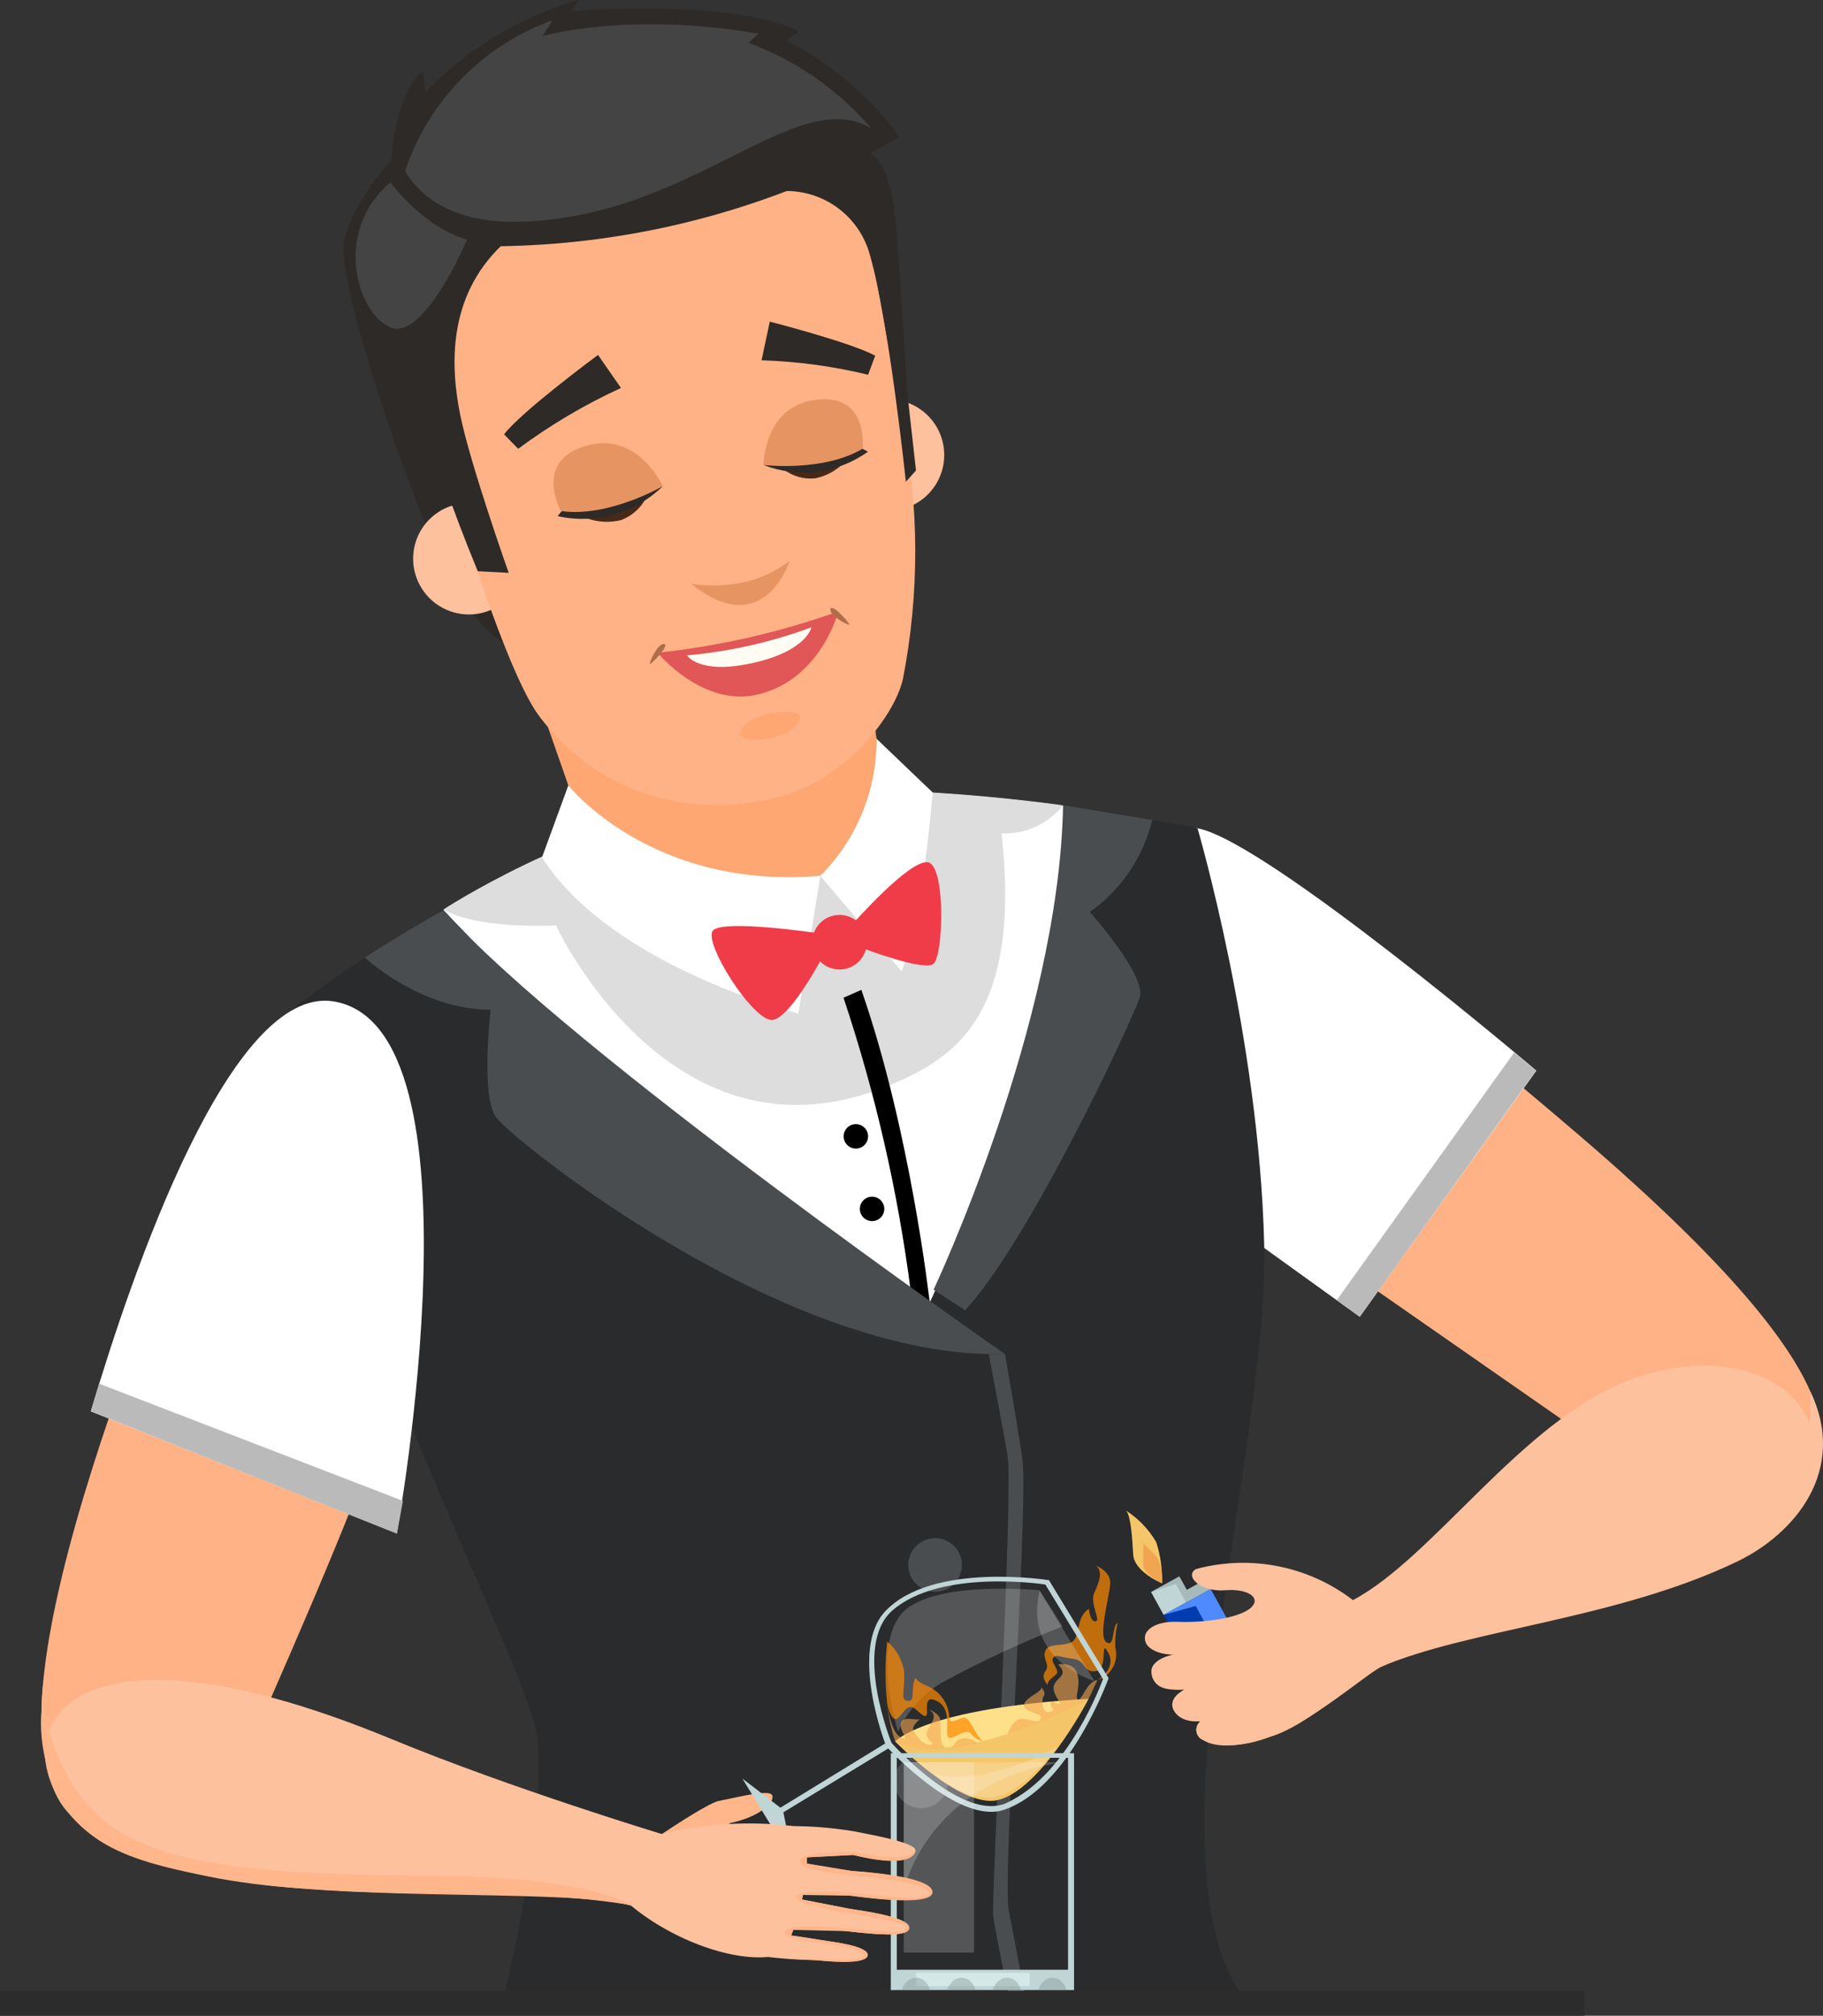 <svg width="512" height="566" viewBox="0 0 512 566" fill="none" xmlns="http://www.w3.org/2000/svg">
<rect x="0" y="0" width="512" height="566" fill="#333333" stroke="none"/>
<g clip-path="url(#clip0_32_4500)">
<path d="M71.681 296.179C71.681 296.179 12.613 422.373 11.632 480.762C11.632 480.762 9.284 501.59 24.349 510.062C39.414 518.533 68.493 494.169 74.764 479.817C92.667 438.966 109.169 400.005 116.456 371.721C123.743 343.437 71.681 296.179 71.681 296.179Z" fill="#FFB285"/>
<path d="M330.589 232.925C330.589 232.925 367.551 253.648 443.542 318.793C528.712 391.779 511.615 407.881 507.305 418.068L444.243 402.455L343.832 332.55C343.832 332.55 317.661 255.958 330.589 232.925Z" fill="#FFB285"/>
<path d="M336.335 232.575C355.569 236.075 431.49 300.625 431.49 300.625L381.88 369.726L334.128 335.35C334.128 335.35 316.996 228.899 336.335 232.575Z" fill="white"/>
<path d="M445 559H0V566H445V559Z" fill="#2C2C2C"/>
<path d="M77.077 287.218C77.077 287.218 137.197 238.036 200.224 225.049C251.025 215.037 336.335 232.575 336.335 232.575C336.335 232.575 353.607 291.559 355.044 349.072C356.48 406.586 321.936 518.813 348.037 559.104H141.856C141.856 559.104 154.819 505.896 150.51 485.593C146.201 465.29 94.349 364.895 77.077 287.218Z" fill="#292B2D"/>
<path d="M124.549 255.538C164.785 298.367 210.768 335.417 261.185 365.63C261.185 365.63 299.198 284.383 298.673 226.274C298.673 226.274 236.486 217.068 200.33 225.224C160.074 231.945 124.549 255.538 124.549 255.538Z" fill="white"/>
<path d="M156.151 259.844C156.151 259.844 188.698 330.45 250.254 304.546C267.982 297.055 286.936 285.258 281.295 234.01C284.591 234.143 287.871 233.5 290.872 232.131C293.872 230.763 296.509 228.709 298.567 226.134C298.567 226.134 236.38 217.033 200.224 225.049C160.074 232.05 124.549 255.363 124.549 255.363C124.549 255.363 132.152 260.789 156.151 259.844Z" fill="#DDDDDD"/>
<path d="M387.871 468.02C403.252 460.319 448.552 452.338 475.248 442.781C489.262 437.706 506.99 431.125 509.513 411.277C512.42 388.803 486.284 376.482 457.346 387.613C427.286 399.165 402.516 437.426 379.918 449.327C382.167 455.722 384.824 461.965 387.871 468.02Z" fill="#FEC19D"/>
<path d="M132.187 142.611C132.187 142.611 159.444 219.413 166.976 241.991C166.976 241.991 206.496 273.006 249.764 231.49L238.483 155.493L132.187 142.611Z" fill="#FEA773"/>
<path d="M152.227 240.731L159.619 220.533C159.619 220.533 182.952 250.008 230.389 245.912L224.223 284.593C224.223 284.593 171.671 271.431 152.227 240.731Z" fill="white"/>
<path d="M246.19 207.441C246.24 214.585 244.868 221.668 242.156 228.278C239.444 234.888 235.444 240.894 230.389 245.947L253.232 272.761C253.232 272.761 258.803 259.424 261.956 222.528L246.19 207.441Z" fill="white"/>
<path d="M239.639 259.249C239.639 259.249 255.65 241.116 260.66 242.131C265.67 243.147 265.004 268.63 262.096 270.696C259.188 272.761 241.741 266.04 241.741 266.04L239.639 259.249Z" fill="#F03C48"/>
<path d="M228.848 261.909C228.848 261.909 203.588 258.199 200.33 261.174C197.071 264.15 211.716 287.218 217.041 286.378C222.367 285.538 231.721 267.37 231.721 267.37L228.848 261.909Z" fill="#F03C48"/>
<path d="M243.457 264.92C243.387 266.434 242.868 267.893 241.968 269.112C241.068 270.332 239.826 271.258 238.399 271.773C236.973 272.287 235.425 272.368 233.953 272.004C232.48 271.641 231.149 270.849 230.126 269.73C229.103 268.611 228.436 267.213 228.208 265.715C227.98 264.217 228.201 262.685 228.844 261.312C229.487 259.939 230.523 258.788 231.821 258.003C233.119 257.219 234.62 256.836 236.135 256.904C237.143 256.949 238.132 257.192 239.046 257.619C239.96 258.046 240.78 258.65 241.46 259.394C242.141 260.139 242.667 261.01 243.01 261.958C243.352 262.906 243.505 263.913 243.457 264.92Z" fill="#F03C48"/>
<path d="M261.08 365.455C261.08 365.455 255.72 317.498 241.916 277.942L236.906 280.147C245.825 306.862 252.137 334.375 255.755 362.304L261.08 365.455Z" fill="black"/>
<path d="M240.374 322.503C242.271 322.503 243.808 320.968 243.808 319.073C243.808 317.178 242.271 315.642 240.374 315.642C238.478 315.642 236.941 317.178 236.941 319.073C236.941 320.968 238.478 322.503 240.374 322.503Z" fill="black"/>
<path d="M244.929 342.876C246.825 342.876 248.362 341.341 248.362 339.446C248.362 337.551 246.825 336.015 244.929 336.015C243.033 336.015 241.496 337.551 241.496 339.446C241.496 341.341 243.033 342.876 244.929 342.876Z" fill="black"/>
<path d="M124.549 255.538C124.549 255.538 113.653 261.594 102.477 268.875C102.477 268.875 118.033 283.508 137.792 283.508C137.792 283.508 134.989 307.486 139.229 313.612C143.468 319.738 220.72 382.047 282.241 380.192C282.241 380.192 159.934 295.269 124.549 255.538Z" fill="#4A4D4F"/>
<path d="M298.567 226.099L323.617 230.23C321.081 240.677 314.862 249.861 306.1 256.098C306.1 256.098 322.076 273.951 320.114 280.042C318.152 286.133 289.563 347.742 271.065 367.94L262.201 362.129C262.201 362.129 297.516 287.323 298.567 226.099Z" fill="#4A4D4F"/>
<path d="M282.241 380.192C282.241 380.192 285.219 396.785 287.111 409.317C289.003 421.848 281.435 526.514 283.327 536.526C285.219 546.537 287.707 559.104 287.707 559.104H283.012C283.012 559.104 279.508 542.512 278.948 537.786C278.387 533.06 284.588 418.418 283.012 409.001C281.435 399.585 277.687 380.192 277.687 380.192H282.241Z" fill="#4A4D4F"/>
<path d="M270.154 439.386C270.161 440.882 269.721 442.346 268.891 443.591C268.062 444.836 266.879 445.806 265.495 446.377C264.111 446.947 262.589 447.093 261.121 446.795C259.654 446.497 258.309 445.769 257.258 444.704C256.207 443.639 255.497 442.285 255.22 440.815C254.942 439.344 255.109 437.825 255.7 436.451C256.291 435.076 257.278 433.908 258.536 433.097C259.794 432.286 261.265 431.867 262.762 431.895C264.729 431.931 266.604 432.736 267.985 434.136C269.367 435.536 270.145 437.42 270.154 439.386Z" fill="#4A4D4F"/>
<path d="M266.265 500.19C266.265 501.679 265.823 503.134 264.996 504.371C264.168 505.609 262.992 506.574 261.615 507.143C260.239 507.713 258.724 507.862 257.263 507.572C255.802 507.281 254.46 506.564 253.406 505.512C252.353 504.459 251.636 503.118 251.345 501.658C251.054 500.198 251.203 498.685 251.774 497.31C252.344 495.935 253.309 494.759 254.548 493.932C255.787 493.105 257.243 492.664 258.733 492.664C260.73 492.664 262.646 493.457 264.059 494.868C265.472 496.28 266.265 498.194 266.265 500.19Z" fill="#4A4D4F"/>
<path d="M184.459 515.942C184.459 515.942 198.718 506.211 201.976 505.651C205.234 505.091 215.149 502.465 216.656 503.831C218.162 505.196 214.589 509.852 205.024 511.917L200.96 516.398L184.459 515.942Z" fill="#FFB68A"/>
<path opacity="0.7" d="M294.293 473.131C294.293 473.131 292.156 471.136 293.592 469.245C295.029 467.355 292.647 465.745 293.592 463.505C294.538 461.264 298.147 462.384 300.845 461.159C303.542 459.934 301.931 454.158 305.82 451.743C305.82 451.743 306.17 455.488 307.712 455.243C309.253 454.998 305.96 450.203 307.361 447.157C308.763 444.112 309.814 441.276 307.817 439.631C307.817 439.631 312.056 441.136 311.811 444.777C311.565 448.417 308.307 459.584 310.76 461.124C313.212 462.664 312.161 456.679 313.948 455.593C313.358 457.878 313.122 460.239 313.247 462.594C313.738 464.459 313.501 466.441 312.584 468.138C311.666 469.834 310.137 471.119 308.307 471.731C308.307 471.731 313.702 468.545 311.25 464.065C308.798 459.584 311.46 468.79 307.747 469.245C304.033 469.701 305.189 466.2 301.3 465.745C297.411 465.29 296.956 464.45 295.87 465.395C294.784 466.34 297.516 468.895 296.816 469.876C296.115 470.856 293.978 471.836 294.293 473.131Z" fill="#FF8A00"/>
<path d="M251.41 488.988C251.41 488.988 269.488 507.681 280.034 505.476C290.579 503.271 302.316 483.528 305.75 477.017C305.75 477.017 279.403 490.879 251.41 488.988Z" fill="#F4C669"/>
<path d="M251.41 488.988C251.41 488.988 259.644 479.572 305.75 477.017C305.75 477.017 269.278 497.075 251.41 488.988Z" fill="#FFE08A"/>
<path d="M311.355 471.206L294.608 443.692C294.608 443.692 261.781 438.441 248.608 452.443C238.483 463.26 248.608 489.549 248.608 489.549L219.178 507.576L208.493 499.385L222.822 522.873L220.019 508.871L249.484 490.949C249.484 490.949 269.173 512.372 281.856 508.206C300.284 502.15 311.355 471.206 311.355 471.206ZM282.802 506.211C270.364 511.882 250.394 489.373 250.394 489.373C250.394 489.373 239.288 462.069 250.675 452.163C264.303 440.331 293.592 444.917 293.592 444.917L309.779 471.451C309.779 471.451 300.319 498.16 282.802 506.176V506.211Z" fill="#BFD5D6"/>
<g style="mix-blend-mode:screen" opacity="0.2">
<path d="M291.981 446.527C291.981 446.527 260.134 443.377 252.637 453.808C245.139 464.24 252.216 486.153 252.216 486.153C254.816 480.522 259.036 475.794 264.338 472.571C275.36 466.571 286.745 461.263 298.427 456.679L291.981 446.527Z" fill="white"/>
</g>
<g style="mix-blend-mode:screen" opacity="0.2">
<path d="M291.981 446.702L307.396 472.011C307.396 472.011 287.286 466.34 291.981 446.702Z" fill="white"/>
</g>
<g style="mix-blend-mode:screen" opacity="0.2">
<path d="M296.746 490.599C296.746 490.599 289.458 501.1 281.085 504.111C272.712 507.121 262.762 498.37 262.762 498.37C262.762 498.37 275.585 502.045 296.746 490.599Z" fill="white"/>
</g>
<path opacity="0.6" d="M251.41 488.988C250.292 485.577 249.54 482.057 249.168 478.487C249.168 478.487 250.149 486.573 253.022 487.798C255.895 489.023 252.461 486.118 253.022 483.878C253.583 481.637 257.226 483.178 258.417 482.722C258.417 482.722 255.895 484.543 256.561 485.978C257.226 487.413 259.363 490.109 261.255 489.899C263.147 489.689 259.539 488.288 260.309 486.223C261.08 484.158 263.813 481.917 261.01 480.027C261.01 480.027 264.093 481.182 264.128 483.178C264.163 485.173 263.673 491.124 266.195 490.809C268.718 490.494 267.807 488.358 270.539 488.113C273.272 487.868 274.043 489.549 274.709 489.374C274.533 489.304 260.344 493.224 251.41 488.988Z" fill="#F2A551"/>
<path opacity="0.6" d="M283.012 486.853C283.012 486.853 284.483 482.057 287.531 482.653C290.579 483.248 291.876 483.808 292.331 482.407C292.787 481.007 286.971 480.692 287.601 478.557C288.232 476.422 292.822 475.056 292.471 473.726C292.471 473.726 293.873 475.371 293.172 476.177C292.471 476.982 292.576 481.357 294.819 480.657C297.061 479.957 295.064 479.957 295.064 478.417C295.064 476.877 296.36 478.417 297.411 478.417C298.462 478.417 295.274 475.581 296.01 473.236C296.746 470.891 300.354 470.436 297.166 467.355C297.166 467.355 301.475 466.48 302.561 469.911C303.647 473.341 301.65 476.912 302.807 477.192C303.963 477.472 305.084 472.221 308.237 471.731L305.75 477.017C298.462 480.931 290.855 484.221 283.012 486.853Z" fill="#F2A551"/>
<path opacity="0.7" d="M249.168 478.417C248.548 472.599 248.548 466.732 249.168 460.914C251.69 463.038 253.368 465.993 253.898 469.245C254.353 474.181 252.602 477.367 254.949 477.577C257.296 477.787 255.545 474.076 257.191 470.996C257.191 470.996 257.191 472.081 260.344 473.376C262.048 474.06 263.531 475.2 264.631 476.669C265.73 478.138 266.405 479.881 266.581 481.707C266.581 484.998 269.278 482.162 270.925 482.302C272.572 482.442 274.428 488.323 276.145 488.883C275.485 488.791 274.85 488.566 274.278 488.223C273.706 487.881 273.209 487.427 272.817 486.888C271.415 484.998 268.227 488.288 266.581 487.938C264.934 487.588 267.877 480.167 263.287 477.717C258.698 475.266 261.185 481.462 259.994 481.812C258.803 482.162 256.946 478.767 255.299 479.362C253.653 479.957 252.567 483.143 251.235 482.617C249.904 482.092 249.168 478.417 249.168 478.417Z" fill="#FF8A00"/>
<path d="M250.184 492.279V558.789H301.65V492.279H250.184ZM299.969 553.083H251.866V493.574H299.969V553.083Z" fill="#BFD5D6"/>
<path d="M289.178 553.923H257.296V557.704H289.178V553.923Z" fill="#D4E8E8"/>
<g style="mix-blend-mode:screen" opacity="0.2">
<path d="M273.552 494.799H253.828V548.252H273.552V494.799Z" fill="white"/>
</g>
<g style="mix-blend-mode:multiply" opacity="0.4">
<path d="M253.197 558.824C253.197 558.824 254.283 555.323 257.296 555.323C260.309 555.323 261.255 558.824 261.255 558.824H253.197Z" fill="#819191"/>
</g>
<g style="mix-blend-mode:multiply" opacity="0.4">
<path d="M265.985 558.824C265.985 558.824 267.071 555.323 270.084 555.323C273.097 555.323 274.008 558.824 274.008 558.824H265.985Z" fill="#819191"/>
</g>
<g style="mix-blend-mode:multiply" opacity="0.4">
<path d="M278.738 558.824C278.738 558.824 279.859 555.323 282.872 555.323C285.885 555.323 286.796 558.824 286.796 558.824H278.738Z" fill="#819191"/>
</g>
<g style="mix-blend-mode:multiply" opacity="0.4">
<path d="M291.525 558.824C291.525 558.824 292.646 555.323 295.624 555.323C298.602 555.323 299.583 558.824 299.583 558.824H291.525Z" fill="#819191"/>
</g>
<g style="mix-blend-mode:screen" opacity="0.2">
<path d="M253.828 530.925V494.799H298.462C259.749 500.575 253.828 530.925 253.828 530.925Z" fill="white"/>
</g>
<path d="M185.86 514.997C197.838 512.032 210.254 511.261 222.507 512.722C231.265 513.877 223.943 548.042 217.637 549.232C206.496 551.263 189.048 544.822 177.417 535.23C160.74 521.578 185.86 514.997 185.86 514.997Z" fill="#FEC19D"/>
<path d="M218.933 512.792C225.97 512.578 233.011 513.059 239.954 514.227C243.458 514.997 257.471 517.273 257.086 519.618C256.701 521.963 252.812 523.959 239.569 520.843L223.733 521.683C223.733 521.683 213.187 513.317 218.933 512.792Z" fill="#FEC19D"/>
<path d="M222.507 522.523C222.507 522.523 236.24 525.149 239.323 525.359C242.406 525.569 261.921 527.109 261.781 531.205C261.641 535.3 243.142 532.745 238.868 532.29C234.594 531.835 220.72 532.08 220.72 532.08L222.507 522.523Z" fill="#FEC19D"/>
<path d="M223.838 533.06L238.342 535.895C241.846 536.596 255.299 538.136 255.369 541.251C255.439 544.367 243.387 542.897 237.361 542.196C232.341 541.757 227.296 541.652 222.261 541.881L223.838 533.06Z" fill="#FEC19D"/>
<path d="M214.063 542.266C214.063 542.266 226.816 544.052 230.109 544.647C233.402 545.242 243.563 546.362 243.703 548.847C243.843 551.333 234.979 550.948 229.338 550.388C224.242 550.321 219.153 549.959 214.098 549.303C209.824 548.182 214.063 542.266 214.063 542.266Z" fill="#FEC19D"/>
<path d="M257.156 519.618C257.156 519.618 257.156 525.254 239.639 520.843L226.641 521.508V523.259L239.428 525.359C239.428 525.359 261.606 526.549 261.886 531.205C262.166 535.86 238.973 532.29 238.973 532.29L225.485 532.08L225.239 533.375L238.833 536.036C238.833 536.036 255.229 537.926 255.369 541.286C255.51 544.647 241.636 542.546 237.361 542.231L222.787 541.881L222.156 543.457L232.386 545.032C232.386 545.032 243.633 546.222 243.703 548.882C243.773 551.543 234.734 550.913 231.3 550.598C227.867 550.283 222.647 550.073 222.647 550.073C222.647 550.073 228.743 549.828 231.511 550.073C234.278 550.318 243.808 550.563 242.722 548.917C241.636 547.272 234.804 546.257 232.211 545.802C229.619 545.347 219.599 544.507 220.299 542.511C221 540.516 226.08 540.621 237.572 541.391C249.063 542.161 254.003 543.282 254.388 541.391C254.774 539.501 242.196 537.891 238.518 537.296C234.839 536.701 223.558 534.46 223.558 532.85C223.558 531.24 229.864 530.68 239.148 531.52C248.432 532.36 259.889 534.075 260.87 531.52C261.851 528.964 244.929 527.249 239.428 526.619C233.928 525.989 224.223 524.974 224.574 522.453C224.924 519.933 238.272 519.828 239.779 519.933C241.285 520.038 253.898 523.539 257.156 519.618Z" fill="#FFB68A"/>
<path d="M24.524 514.122C24.524 514.122 39.835 526.934 82.858 530.12C127.562 533.41 148.548 529.875 180.114 535.405L185.965 514.997C185.965 514.997 143.643 502.22 109.904 488.288C10.826 447.367 -1.682 492.454 24.524 514.122Z" fill="#FEC19D"/>
<path d="M339.976 446.172L326.787 453.446L344.481 485.471L357.669 478.197L339.976 446.172Z" fill="#003CAF"/>
<path d="M331.22 442.641L323.267 447.017L326.806 453.423L340.014 446.177L338.542 443.552L333.322 446.422L331.22 442.641Z" fill="#BFD5D6"/>
<path d="M357.706 478.207L352.486 481.077L335.81 450.938L326.806 453.423L340.014 446.177L357.706 478.207Z" fill="#4F8BFF"/>
<g style="mix-blend-mode:multiply" opacity="0.4">
<path d="M323.267 447.017L331.22 442.641L333.322 446.422L338.542 443.552L340.014 446.177L333.112 449.958L330.239 444.742L323.267 447.017Z" fill="#819191"/>
</g>
<path d="M326.35 444.567C326.35 444.567 318.537 441.416 318.257 436.446C317.977 431.475 317.591 425.629 316.26 424.159C319.744 426.403 322.649 429.438 324.738 433.015C325.934 436.745 326.48 440.652 326.35 444.567Z" fill="#F4C669"/>
<path d="M326.35 444.567C326.35 444.567 321.69 442.326 321.165 439.981C321.027 437.79 321.027 435.592 321.165 433.4C321.165 433.4 324.038 436.095 325.089 437.426C326.117 439.658 326.552 442.118 326.35 444.567Z" fill="#F2A551"/>
<path d="M381.18 450.238C374.94 445.147 367.576 441.615 359.699 439.935C351.821 438.255 343.656 438.475 335.88 440.576C332.586 442.466 337.036 447.087 344.078 446.527C350.244 446.002 354.273 448.522 351.47 451.288C348.667 454.053 339.453 455.698 330.694 455.383C324.353 455.138 320.499 457.939 321.831 461.089C323.442 464.835 329.748 464.59 329.748 464.59C329.748 464.59 322.076 465.675 323.617 470.856C324.949 475.161 332.761 474.356 332.761 474.356C332.761 474.356 327.751 476.947 329.748 480.342C331.745 483.738 337.211 483.248 337.211 483.248C336.784 483.581 336.451 484.021 336.246 484.523C336.041 485.024 335.97 485.571 336.041 486.108C336.111 486.645 336.321 487.155 336.649 487.586C336.977 488.018 337.412 488.356 337.912 488.568C346.04 492.314 356.725 487.623 356.725 487.623C366.745 484.788 378.062 473.621 387.871 467.985C391.935 457.309 381.18 450.238 381.18 450.238Z" fill="#FEC19D"/>
<path d="M322.111 458.184C322.111 458.184 318.607 463.75 329.748 464.625C329.748 464.625 322.741 465.815 323.442 469.841C324.143 473.866 326.946 474.706 332.761 474.391C332.761 474.391 327.646 476.702 329.748 480.377C331.851 484.053 337.211 483.283 337.211 483.283C336.774 483.611 336.432 484.049 336.22 484.552C336.009 485.055 335.935 485.606 336.006 486.147C336.077 486.689 336.291 487.202 336.626 487.633C336.961 488.065 337.405 488.4 337.912 488.603C341.871 491.089 349.123 490.319 356.725 487.658C367.236 484.368 384.753 469.385 387.871 468.02C412.396 457.519 454.227 454.648 487.861 438.476C503.872 430.81 519.112 412.992 508.462 390.729C508.462 390.729 510.388 420.308 491.224 432.525C464.353 450.028 399.853 456.153 387.626 463.365C376.17 470.121 371.545 479.607 354.693 485.943C346.04 489.163 339.628 487.798 338.998 485.943C338.367 484.088 349.333 481.882 348.878 480.797C348.422 479.712 333.813 484.298 331.78 479.852C329.748 475.406 345.794 474.216 345.269 472.851C344.743 471.486 326.771 475.511 324.879 470.681C322.987 465.85 342.396 465.185 342.396 463.68C342.396 462.174 322.777 465.99 322.111 458.184Z" fill="#FEC19D"/>
<path d="M12.052 473.236C12.052 473.236 9.319 497.32 18.498 508.241C27.082 518.533 36.717 523.889 71.051 528.789C105.385 533.69 162.492 530.505 177.417 535.16C177.417 535.16 167.922 527.144 122.762 526.689C77.602 526.234 39.589 525.499 23.964 506.001C16.478 496.695 12.289 485.173 12.052 473.236Z" fill="#FFB68A"/>
<path d="M375.434 365.07L381.915 369.726L431.385 300.625L425.254 295.549L375.434 365.07Z" fill="#BABABA"/>
<path d="M25.505 396.295L111.446 430.565C111.446 430.565 137.302 288.023 93.578 281.162C64.674 276.717 37.102 357.229 25.505 396.295Z" fill="white"/>
<path d="M25.505 396.26L111.481 430.635L113.163 421.428L27.853 388.523L25.505 396.26Z" fill="#BABABA"/>
<path d="M145.044 182.377C145.044 182.377 135.515 179.997 125.95 161.724C116.386 143.452 94.139 79.007 96.696 67.63C99.254 56.253 109.975 44.877 109.975 44.877C109.975 44.877 110.605 27.164 118.838 19.603L119.469 25.904C131.274 13.631 146.116 4.694 162.492 0L160.565 3.15C160.565 3.15 205.48 -0.63 224.469 8.856L220.72 11.377C233.362 17.762 244.302 27.061 252.637 38.506L244.403 42.951C244.403 42.951 249.133 44.842 251.025 58.109C252.917 71.376 256.07 134.595 256.07 134.595L145.044 182.377Z" fill="#2D2A28"/>
<path d="M116.596 161.024C117.415 164.01 119.103 166.686 121.445 168.714C123.787 170.741 126.678 172.029 129.753 172.414C132.828 172.799 135.948 172.264 138.718 170.876C141.488 169.489 143.784 167.311 145.315 164.619C146.846 161.927 147.544 158.842 147.319 155.754C147.095 152.666 145.958 149.714 144.054 147.271C142.149 144.829 139.562 143.006 136.62 142.033C133.678 141.06 130.514 140.981 127.527 141.806C125.545 142.349 123.69 143.277 122.067 144.537C120.445 145.797 119.087 147.364 118.072 149.15C117.056 150.935 116.403 152.902 116.15 154.94C115.897 156.978 116.048 159.045 116.596 161.024Z" fill="#FEC19D"/>
<path d="M234.454 131.97C235.287 134.954 236.988 137.624 239.342 139.642C241.696 141.659 244.597 142.933 247.676 143.301C250.755 143.669 253.874 143.116 256.638 141.711C259.402 140.307 261.687 138.113 263.202 135.41C264.717 132.707 265.395 129.614 265.149 126.526C264.904 123.437 263.746 120.49 261.823 118.06C259.899 115.629 257.297 113.824 254.346 112.873C251.394 111.922 248.227 111.867 245.244 112.717C241.265 113.851 237.896 116.512 235.874 120.119C233.852 123.727 233.341 127.987 234.454 131.97Z" fill="#FEC19D"/>
<path d="M151.771 201.455C165.785 219.798 188.593 230.3 216.481 224.349C236.906 219.973 251.165 201.245 253.583 190.709C258.291 166.623 258.208 141.846 253.337 117.793C247.206 86.288 243.773 58.809 239.323 54.188C217.216 32.59 119.539 63.01 115.93 88.948C114.424 99.695 123.253 129.729 136.951 168.62C144.484 189.483 148.933 197.745 151.771 201.455Z" fill="#FFB285"/>
<path d="M194.093 163.895C194.093 163.895 209.894 167.08 221.806 157.384C221.806 157.524 214.519 180.417 194.093 163.895Z" fill="#E79463"/>
<path d="M145.535 126.019C154.535 119.333 164.21 113.608 174.404 108.936L167.957 99.66C167.957 99.66 146.481 115.517 141.576 121.958L145.535 126.019Z" fill="#2D2A28"/>
<path d="M243.808 105.226C234.002 102.841 223.975 101.48 213.888 101.165L216.2 90.314C216.2 90.314 238.868 96.124 245.805 99.87L243.808 105.226Z" fill="#2D2A28"/>
<path d="M184.704 183.288C202.011 181.432 219.039 177.543 235.434 171.701C235.434 171.701 230.74 190.429 213.257 194.909C197.527 198.97 184.704 183.288 184.704 183.288Z" fill="#E15656"/>
<path d="M192.972 184.023C192.972 184.023 196.23 189.553 211.436 186.158C226.641 182.762 227.902 176.146 227.902 176.146C216.658 180.303 204.913 182.952 192.972 184.023Z" fill="#FFFCF3"/>
<path d="M182.532 186.438C182.181 186.438 184.529 180.697 186.456 180.837C188.383 180.977 182.882 186.578 182.532 186.438Z" fill="#AF6E4A"/>
<path d="M238.553 175.411C238.553 175.761 232.947 172.996 233.227 171.071C233.508 169.145 238.693 175.026 238.553 175.411Z" fill="#AF6E4A"/>
<path d="M207.897 206.076C207.512 200.475 227.517 197.115 224.434 202.575C221.35 208.036 208.107 208.981 207.897 206.076Z" fill="#FEA773"/>
<path d="M163.893 210.032C142.347 194.279 129.734 130.43 125.005 103.406C120.38 77.152 132.222 70.291 132.257 70.256C123.008 76.171 116.771 82.612 115.93 88.843C114.424 99.59 123.253 129.624 136.951 168.515C144.379 189.518 148.828 197.64 151.666 201.35C165.68 219.693 188.488 230.195 216.376 224.244C218.474 223.78 220.536 223.16 222.542 222.388C209.824 223.474 183.758 224.664 163.893 210.032Z" fill="#FFB285"/>
<path d="M134.184 160.394L142.872 160.849C142.872 160.849 132.117 130.535 129.279 116.603C126.441 102.67 125.775 83.558 140.63 69.135C172.903 68.641 204.726 61.49 234.103 48.132C234.103 48.132 153.313 25.379 114.389 72.636C114.389 72.356 104.614 88.493 134.184 160.394Z" fill="#2D2A28"/>
<path d="M220.72 53.628C226.097 53.601 231.331 55.356 235.604 58.618C239.877 61.88 242.947 66.465 244.333 71.656C249.659 90.103 254.423 135.26 254.423 135.26L257.261 132.11L249.764 65.11C249.764 65.11 242.196 47.082 232.702 42.811C223.207 38.541 220.72 53.628 220.72 53.628Z" fill="#2D2A28"/>
<path d="M113.758 48.027C117.018 38.299 122.44 29.434 129.618 22.099C136.797 14.763 145.544 9.147 155.205 5.671L152.367 10.117C152.367 10.117 176.716 3.115 213.082 9.486L210.209 12.007C223.564 16.941 235.432 25.207 244.684 36.02C223.102 23.349 193.673 61.959 144.414 62.274C123.743 62.379 116.281 52.263 113.758 48.027Z" fill="#444444"/>
<path d="M109.659 51.213C109.659 51.213 118.523 63.535 131.171 67.315C131.171 67.315 118.873 96.439 109.344 91.819C99.814 87.198 93.823 64.48 109.659 51.213Z" fill="#444444"/>
<path d="M164.874 145.552C167.969 146.659 171.324 146.817 174.509 146.007C177.36 144.913 179.74 142.857 181.236 140.196C176.069 142.761 170.558 144.565 164.874 145.552Z" fill="#472918"/>
<path d="M186.14 136.521C186.14 136.521 179.133 120.768 164.349 125.249C149.564 129.729 157.657 143.697 157.657 143.697C157.657 143.697 169.989 149.577 186.14 136.521Z" fill="#E79463"/>
<path d="M186.14 136.52C186.14 136.52 171.04 145.307 157.762 143.522L156.606 144.922C161.84 146.083 167.281 145.923 172.438 144.457C177.594 142.99 182.304 140.262 186.14 136.52Z" fill="#2D2A28"/>
<path d="M236.661 130.29C234.51 132.351 231.809 133.749 228.883 134.315C225.754 134.623 222.624 133.735 220.124 131.83C225.682 132.123 231.253 131.604 236.661 130.29Z" fill="#472918"/>
<path d="M214.449 130.57C214.449 130.57 214.449 113.907 229.338 112.227C244.228 110.547 242.231 126.019 242.231 126.019C242.231 126.019 233.648 135.82 214.449 130.57Z" fill="#E79463"/>
<path d="M214.449 130.57C214.449 130.57 231.23 132.565 242.231 126.019L243.773 126.824C239.583 129.838 234.707 131.759 229.586 132.414C224.465 133.068 219.262 132.434 214.449 130.57Z" fill="#2D2A28"/>
</g>
<defs>
<clipPath id="clip0_32_4500">
<rect width="512" height="566" fill="white"/>
</clipPath>
</defs>
</svg>
